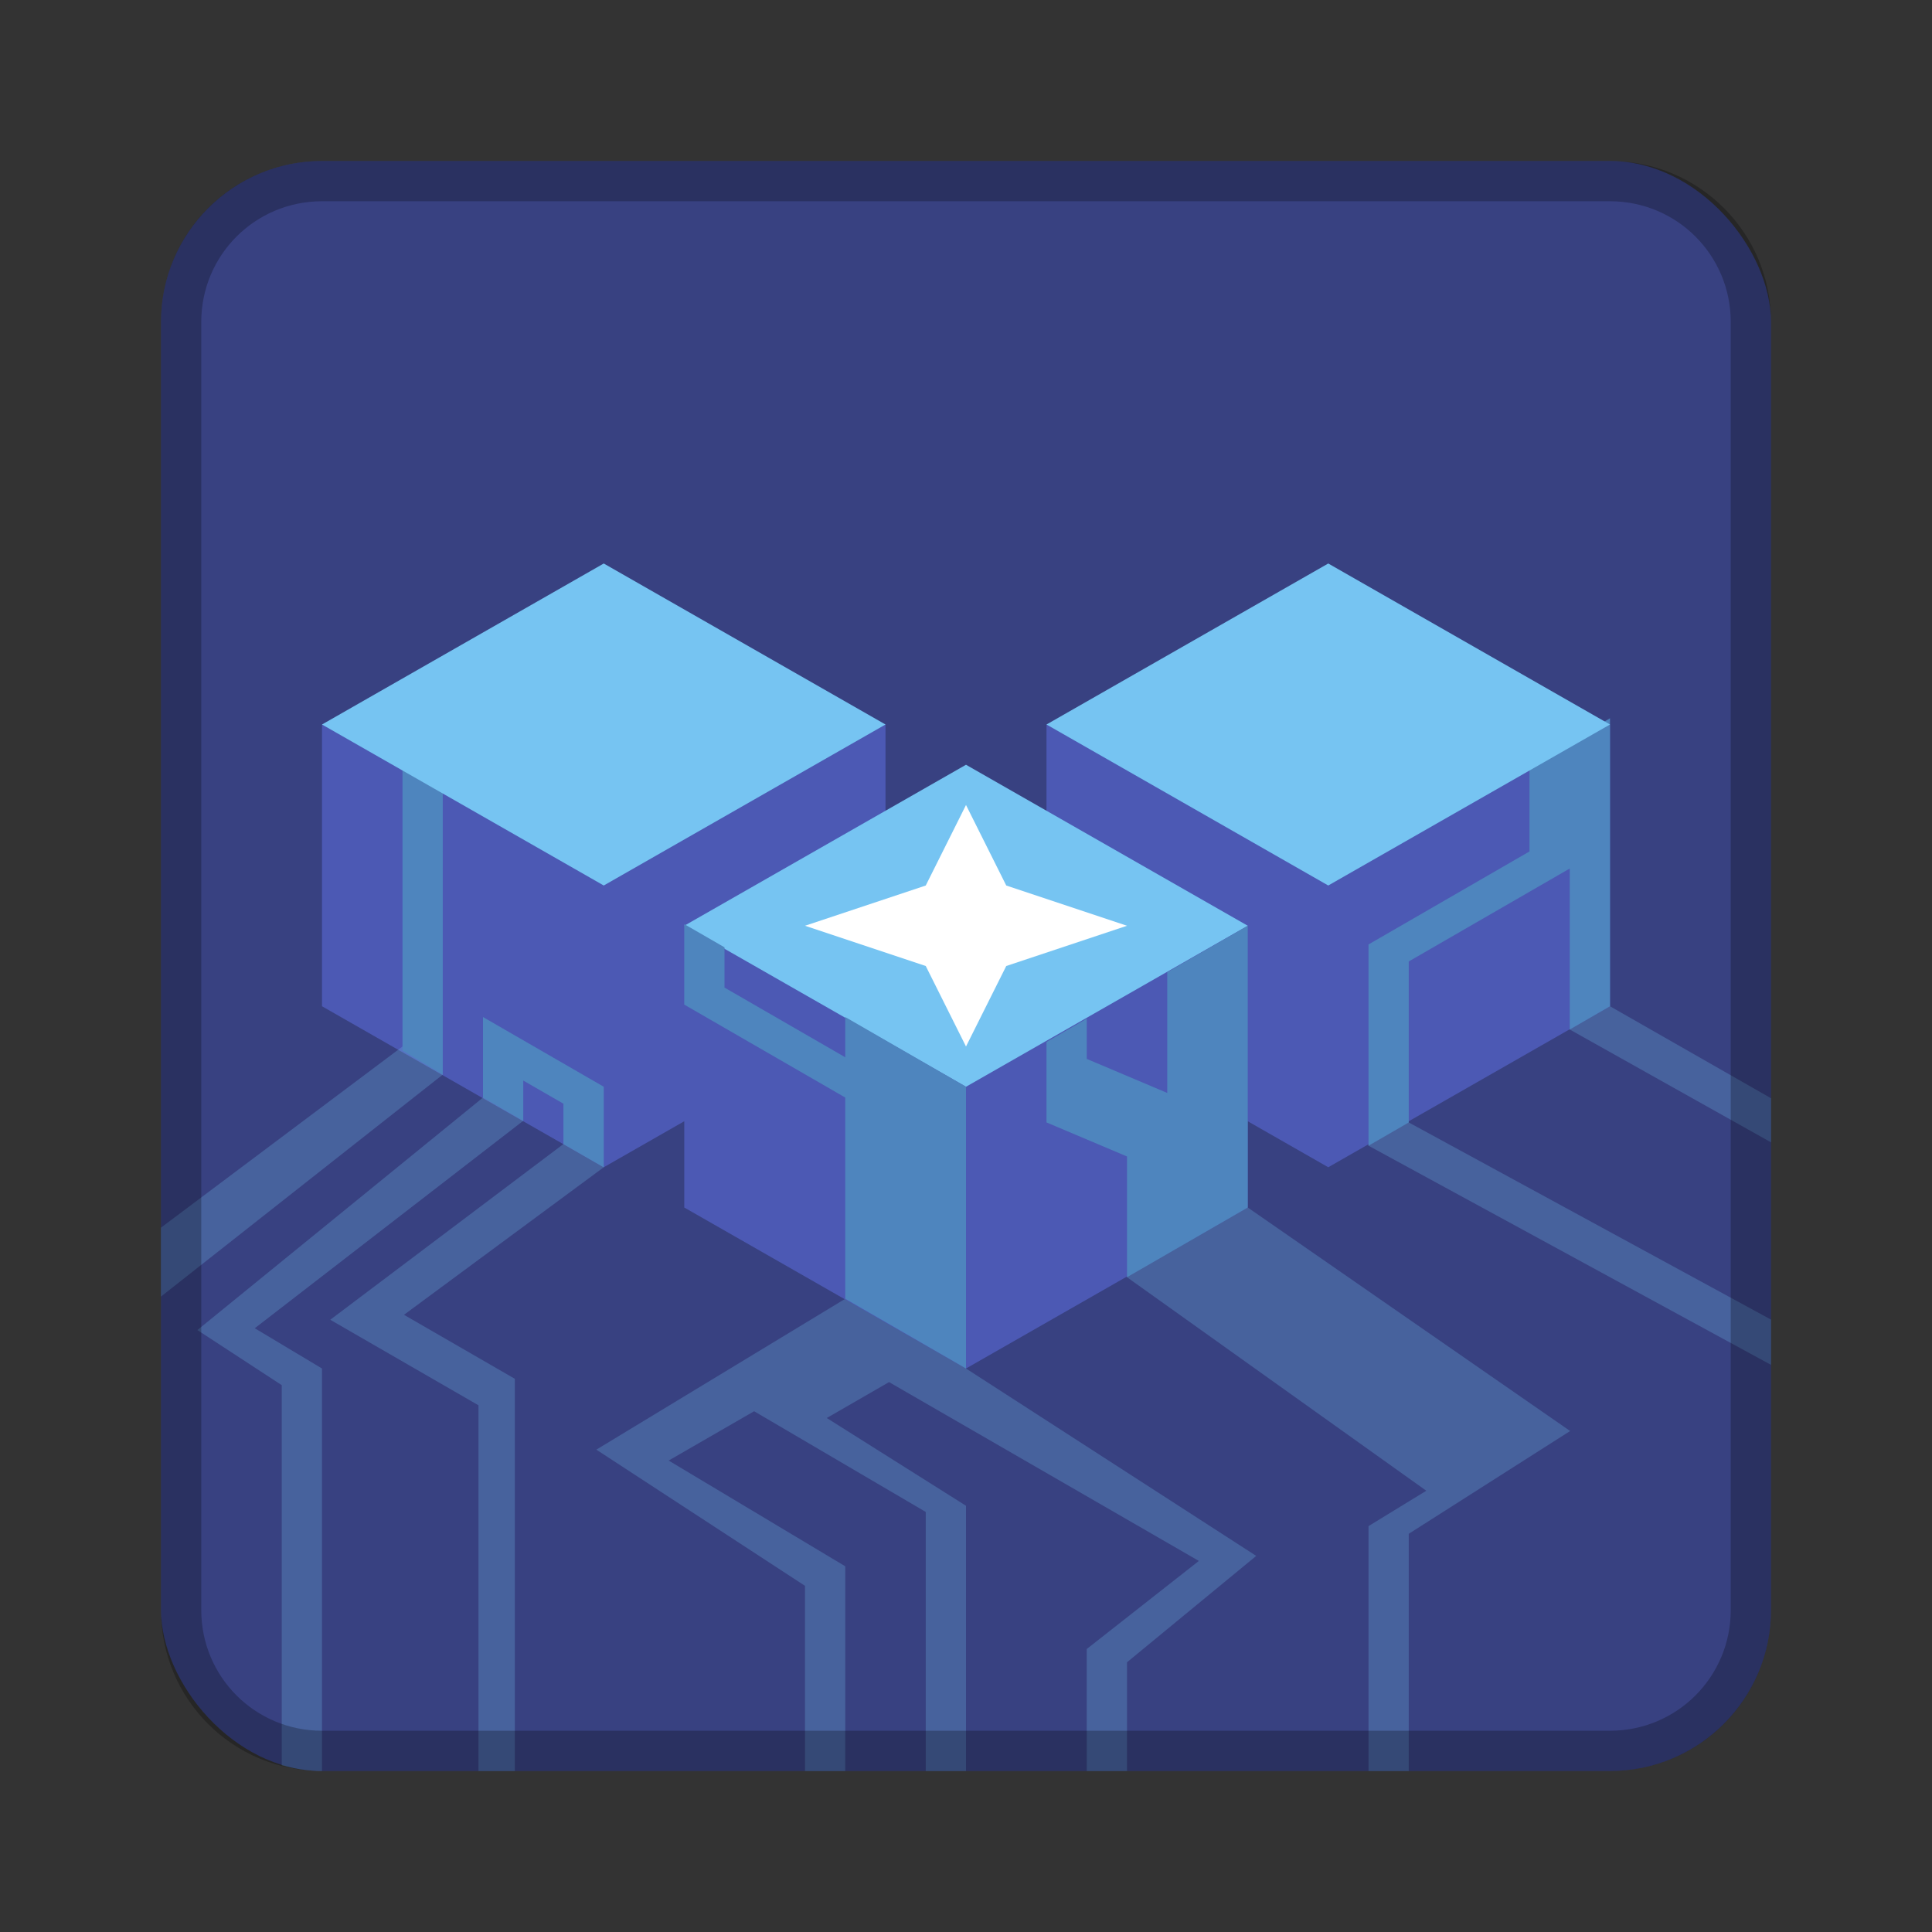 <?xml version="1.0" encoding="UTF-8" standalone="no"?>
<!-- Created with Inkscape (http://www.inkscape.org/) -->

<svg
   xmlns:dc="http://purl.org/dc/elements/1.1/"
   xmlns:cc="http://creativecommons.org/ns#"
   xmlns:rdf="http://www.w3.org/1999/02/22-rdf-syntax-ns#"
   xmlns:svg="http://www.w3.org/2000/svg"
   xmlns="http://www.w3.org/2000/svg"
   xmlns:xlink="http://www.w3.org/1999/xlink"
   xmlns:sodipodi="http://sodipodi.sourceforge.net/DTD/sodipodi-0.dtd"
   xmlns:inkscape="http://www.inkscape.org/namespaces/inkscape"
   width="48px"
   height="48px"
   viewBox="0 0 48 48"
   version="1.1"
   id="SVGRoot"
   inkscape:version="0.92.4 (5da689c313, 2019-01-14)"
   sodipodi:docname="frozen-synapse.svg">
  <rect x="0" y="0" width="48" height="48" fill="#333333" stroke="none"/>
  <defs
     id="defs815">
    <linearGradient
       gradientUnits="userSpaceOnUse"
       y2="50"
       x2="90"
       y1="20"
       x1="60"
       xlink:href="#WhiteTransparent-4"
       id="IcecapTip-6"
       gradientTransform="matrix(0.997,0,0,0.996,-89.842,-62.996)" />
    <linearGradient
       gradientUnits="userSpaceOnUse"
       id="WhiteTransparent-4">
      <stop
         id="stop7606-4"
         offset="0"
         style="stop-color:white;stop-opacity:1" />
      <stop
         id="stop7608-7"
         offset="1"
         style="stop-color:white;stop-opacity:0" />
    </linearGradient>
    <style
       id="style819">.cls-1{fill:none;stroke:#fff;stroke-linecap:round;stroke-linejoin:round;}</style>
  </defs>
  <sodipodi:namedview
     id="base"
     pagecolor="#ffffff"
     bordercolor="#666666"
     borderopacity="1.0"
     inkscape:pageopacity="0.0"
     inkscape:pageshadow="2"
     inkscape:zoom="16.342421"
     inkscape:cx="25.108494"
     inkscape:cy="25.7268"
     inkscape:document-units="px"
     inkscape:current-layer="layer1"
     showgrid="true"
     inkscape:window-width="1920"
     inkscape:window-height="1017"
     inkscape:window-x="-8"
     inkscape:window-y="-8"
     inkscape:window-maximized="1"
     inkscape:grid-bbox="true"
     inkscape:snap-global="true">
    <inkscape:grid
       type="xygrid"
       id="grid1371" />
  </sodipodi:namedview>
  <g
     inkscape:label="Layer 1"
     inkscape:groupmode="layer"
     id="layer1">
    <rect
       style="opacity:1;vector-effect:none;fill:#384181;fill-opacity:1;fill-rule:evenodd;stroke:none;stroke-width:4;stroke-linecap:round;stroke-linejoin:round;stroke-miterlimit:4;stroke-dasharray:none;stroke-dashoffset:0;stroke-opacity:1;paint-order:stroke fill markers"
       id="rect1373"
       width="40"
       height="40"
       x="4"
       y="4"
       ry="4" />
    <path
       style="fill:#4c59b4;fill-opacity:1;stroke:none;stroke-width:1px;stroke-linecap:butt;stroke-linejoin:miter;stroke-opacity:1"
       d="m 8,18 v 7 l 7,4 7,-4 v -7 z"
       id="path851"
       inkscape:connector-curvature="0"
       sodipodi:nodetypes="cccccc" />
    <path
       style="opacity:0.25;fill:#76c4f2;fill-opacity:1;stroke:none;stroke-width:1px;stroke-linecap:butt;stroke-linejoin:miter;stroke-opacity:1"
       d="M 39.4 24.354 L 39 25.578 L 44 28.381 L 44 27.285 L 40 25 L 39.4 24.354 z M 10.516 25.564 L 10 26 L 4 30.5 L 4 32.213 L 11 26.699 L 10.516 25.564 z M 12.533 26.811 L 12 27.268 L 4.904 33.045 L 7 34.414 L 7 43.861 C 7.321 43.944 7.653 44 8 44 L 8 34 L 6.33 33 L 13 27.846 L 12.533 26.811 z M 33.973 27.031 L 34 28.465 L 44 33.91 L 44 32.785 L 35 27.887 L 33.973 27.031 z M 14 27.422 L 14 28.422 L 8.205 32.789 L 11.887 34.914 L 11.887 44 L 12.791 44 L 12.791 34.256 L 10.037 32.666 L 15 29 L 14 27.422 z M 31 30 L 28.938 30.002 L 28 31.732 L 35.436 37.037 L 34 37.916 L 34 44 L 35 44 L 35 38.107 L 39.01 35.553 L 31 30 z M 22.703 31.615 L 21 32.268 L 14.816 36.016 L 20 39.4 L 20 44 L 21 44 L 21 38.914 L 16.613 36.287 L 18.736 35.062 L 23 37.564 L 23 44 L 24 44 L 24 37.41 L 20.541 35.23 L 22.088 34.338 L 29.785 38.781 L 27 40.969 L 27 44 L 28 44 L 28 41.299 L 31.211 38.656 L 24 34 L 22.703 31.615 z "
       id="path897" />
    <path
       style="fill:#4c59b4;fill-opacity:1;stroke:none;stroke-width:1px;stroke-linecap:butt;stroke-linejoin:miter;stroke-opacity:1"
       d="m 26,18 v 7 l 7,4 7,-4 v -7 z"
       id="path851-7"
       inkscape:connector-curvature="0"
       sodipodi:nodetypes="cccccc" />
    <path
       style="fill:#4c59b4;fill-opacity:1;stroke:none;stroke-width:1px;stroke-linecap:butt;stroke-linejoin:miter;stroke-opacity:1"
       d="m 17,23 v 7 l 7,4 7,-4 v -7 z"
       id="path851-9"
       inkscape:connector-curvature="0"
       sodipodi:nodetypes="cccccc" />
    <path
       style="fill:#76c4f2;fill-opacity:1;stroke:none;stroke-width:1px;stroke-linecap:butt;stroke-linejoin:miter;stroke-opacity:1"
       d="m 17,23 7,-4 7,4 -7,4 z"
       id="path828-24"
       inkscape:connector-curvature="0"
       sodipodi:nodetypes="ccccc" />
    <path
       style="fill:#4e85be;fill-opacity:1;stroke:none;stroke-width:1px;stroke-linecap:butt;stroke-linejoin:miter;stroke-opacity:1"
       d="M 40,17.846 38,19 v 2.154 l -4,2.311 v 5 l 1,-0.578 v -4 l 4,-2.309 v 4 L 40,25 Z M 10,18 v 8.1 l 1,0.6 V 19 Z m 7,4.959 v 2 l 4,2.309 v 5 L 24,34 v -7 l -3,-1.732 v 1 l -3,-1.732 v -1 z M 31,23 29,24.154 v 3 l -2,-0.846 v -1 l -1,0.578 v 2 l 2,0.846 v 3 L 31,30 Z m -19,2.268 v 2 l 1,0.578 v -1 l 1,0.576 v 1 L 15,29 v -2 z"
       id="path885"
       inkscape:connector-curvature="0"
       sodipodi:nodetypes="ccccccccccccccccccccccccccccccccccccccccccccscc" />
    <path
       style="fill:#ffffff;stroke:none;stroke-width:1px;stroke-linecap:butt;stroke-linejoin:miter;stroke-opacity:1"
       d="m 20,23 3,-1 1,-2 1,2 3,1 -3,1 -1,2 -1,-2 z"
       id="path883"
       inkscape:connector-curvature="0" />
    <path
       style="fill:#76c4f2;fill-opacity:1;stroke:none;stroke-width:1px;stroke-linecap:butt;stroke-linejoin:miter;stroke-opacity:1"
       d="m 8,18 7,-4 7,4 -7,4 z"
       id="path828"
       inkscape:connector-curvature="0"
       sodipodi:nodetypes="ccccc" />
    <path
       style="fill:#76c4f2;fill-opacity:1;stroke:none;stroke-width:1px;stroke-linecap:butt;stroke-linejoin:miter;stroke-opacity:1"
       d="m 26,18 7,-4 7,4 -7,4 z"
       id="path828-2"
       inkscape:connector-curvature="0"
       sodipodi:nodetypes="ccccc" />
    <path
       style="opacity:0.25;vector-effect:none;fill:#000000;fill-opacity:1;fill-rule:evenodd;stroke:none;stroke-width:4;stroke-linecap:round;stroke-linejoin:round;stroke-miterlimit:4;stroke-dasharray:none;stroke-dashoffset:0;stroke-opacity:1;paint-order:stroke fill markers"
       d="M 8 4 C 5.784 4 4 5.784 4 8 L 4 40 C 4 42.216 5.784 44 8 44 L 40 44 C 42.216 44 44 42.216 44 40 L 44 8 C 44 5.784 42.216 4 40 4 L 8 4 z M 8 5 L 40 5 C 41.662 5 43 6.338 43 8 L 43 40 C 43 41.662 41.662 43 40 43 L 8 43 C 6.338 43 5 41.662 5 40 L 5 8 C 5 6.338 6.338 5 8 5 z "
       id="rect826" />
  </g>
</svg>
